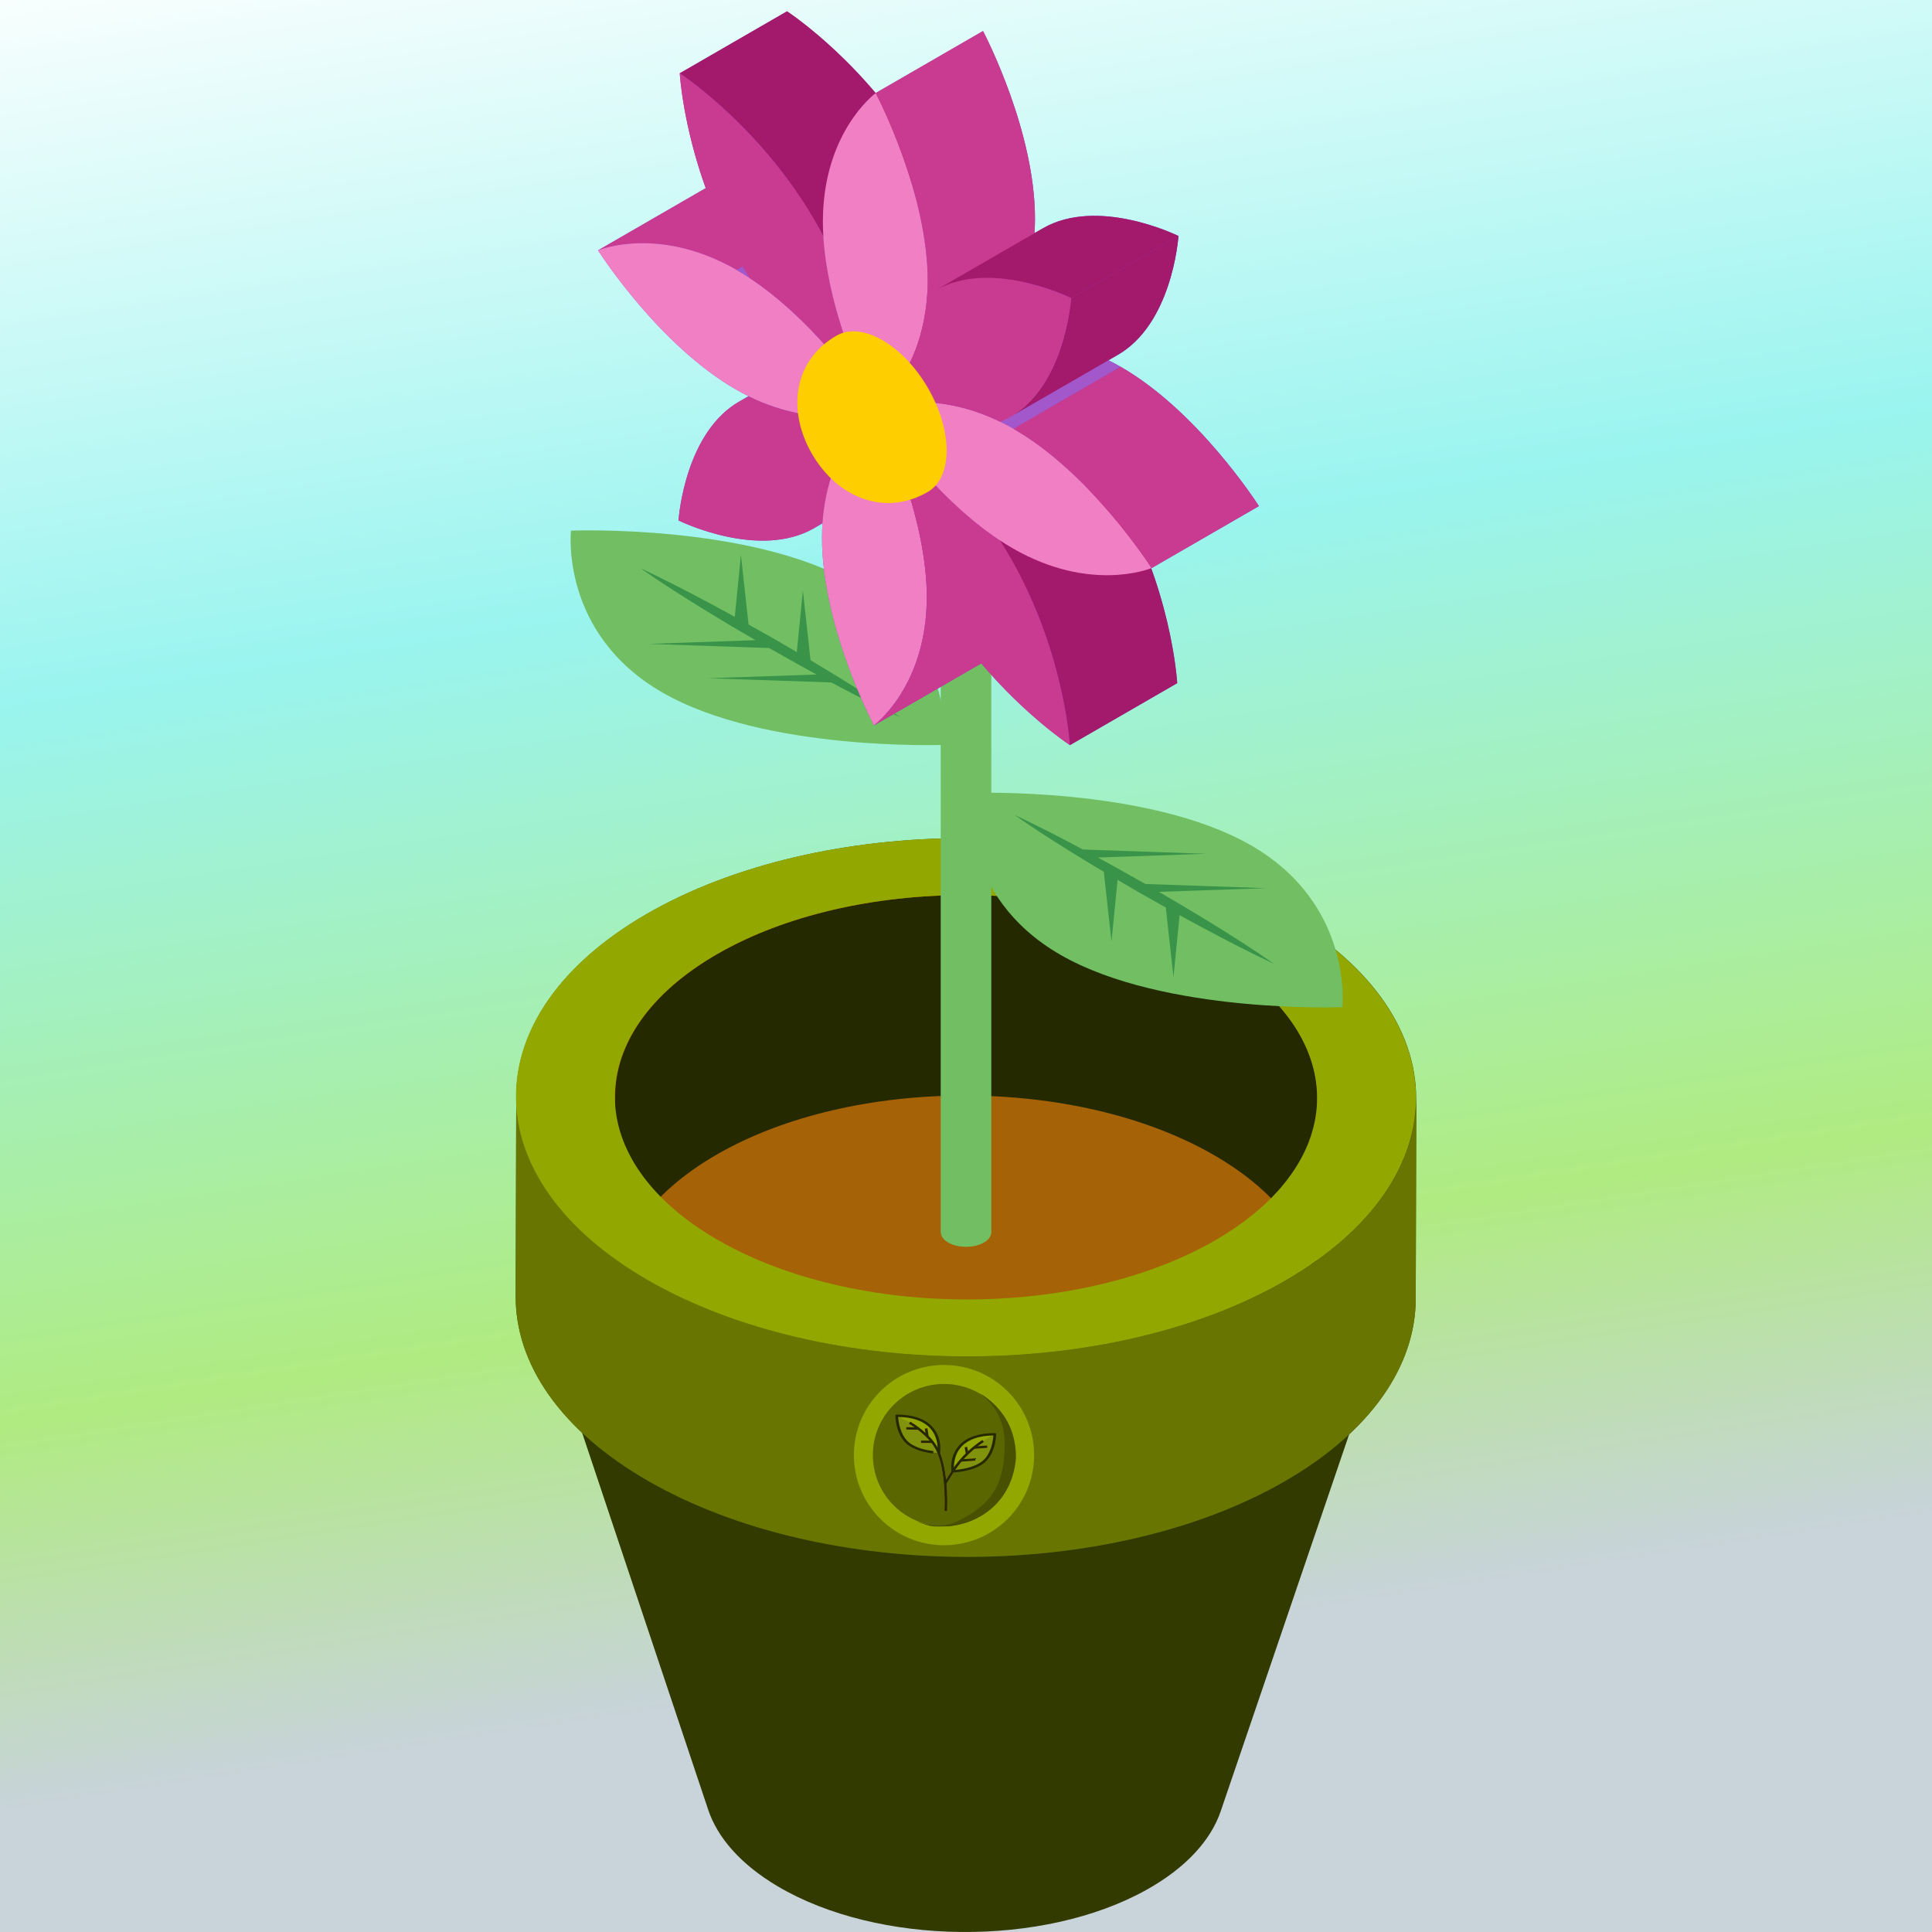 <svg width="1024" height="1024" viewBox="0 0 1024 1024" fill="none" xmlns="http://www.w3.org/2000/svg">
<rect x="0" y="0" width="1024" height="1024" fill="#333333" stroke="none"/>
<g clip-path="url(#clip0)">
<rect width="1024" height="1024" fill="#C8D3DA"/>
<g clip-path="url(#clip1)">
<path d="M1036.74 -188.027L-180.463 -0.244L-31.427 965.804L1185.78 778.021L1036.74 -188.027Z" fill="url(#paint0_linear)"/>
</g>
<path d="M451.912 308.921C397.28 277.564 302.628 281.244 302.628 281.244C302.628 281.244 296.562 335.751 351.194 367.108C405.826 398.465 500.46 394.793 500.46 394.793C500.46 394.793 506.542 340.278 451.912 308.921Z" fill="#71BE63"/>
<path d="M444.765 359.107C439.805 356 434.667 352.98 429.597 349.93L425.547 312.981L422.321 345.649L410.977 339.022L396.741 330.993L392.699 294.126L389.455 326.955C384.989 324.501 380.541 322.044 375.987 319.65C364.119 313.297 352.069 307.07 339.451 301.151C349.773 308.396 360.625 315.316 371.677 322.139C377.153 325.571 382.813 328.896 388.405 332.278L400.447 339.31L343.833 341.271L407.647 343.47L422.777 352.005C426.127 353.829 429.449 355.676 432.795 357.507L375.559 359.479L440.627 361.722C452.429 368.017 464.431 374.216 476.989 380.092C466.673 372.85 455.801 365.919 444.765 359.107Z" fill="#399349"/>
<path d="M711.288 889.368L711.277 889.372L711.288 889.368Z" fill="#3E3D43"/>
<path d="M677.08 575.121C588.468 522.459 442.728 520.996 351.566 571.85C291.802 605.19 270.334 652.738 287.598 696.372C287.02 694.913 286.482 693.452 285.992 691.984C300.886 736.524 315.782 781.057 330.676 825.599C345.57 870.14 360.466 914.672 375.36 959.213C380.29 973.952 392.488 988.071 412.002 999.669C465.27 1031.32 552.874 1032.2 607.676 1001.64C628.648 989.936 641.774 975.328 647.006 959.975C677.302 871.065 707.596 782.167 737.892 693.259C737.79 693.559 737.66 693.859 737.556 694.159C752.198 652.702 732.184 607.87 677.08 575.121Z" fill="#323A00"/>
<path d="M750.533 585.308C752.031 548.887 728.657 512.148 680.327 484.409C586.987 430.833 435.609 430.825 342.855 484.411C296.637 511.112 273.589 546.161 273.639 581.236C273.639 581.125 273.627 581.01 273.627 580.898L273.325 687.152C273.225 722.567 296.685 758.036 343.653 784.995C437.011 838.579 588.389 838.569 681.125 784.993C727.201 758.372 750.265 723.468 750.365 688.508L750.667 582.254C750.663 583.27 750.575 584.29 750.533 585.308Z" fill="#444E03"/>
<path d="M669.06 490.835C756.244 540.874 756.706 622.272 670.086 672.313C583.484 722.344 442.114 722.356 354.93 672.315C267.762 622.284 267.302 540.868 353.904 490.835C440.522 440.794 581.892 440.802 669.06 490.835Z" fill="#A66206"/>
<path d="M698.252 582.105L697.95 688.359C698.03 660.727 679.724 633.053 643.074 612.015C570.244 570.213 452.122 570.213 379.766 612.015C343.82 632.782 325.826 660.018 325.75 687.295L326.052 581.041C326.13 553.762 344.122 526.526 380.068 505.761C452.424 463.957 570.546 463.957 643.376 505.761C680.026 526.799 698.33 554.472 698.252 582.105Z" fill="#242900"/>
<path d="M750.667 582.25L750.365 688.503C750.265 723.463 727.199 758.37 681.125 784.989C588.391 838.565 437.011 838.575 343.653 784.991C296.683 758.032 273.223 722.561 273.325 687.147L273.627 580.894C273.527 616.309 296.987 651.778 343.955 678.737C437.313 732.321 588.691 732.309 681.427 678.735C727.503 652.116 750.567 617.212 750.667 582.25Z" fill="#687600"/>
<path d="M680.175 484.408C773.533 537.992 774.025 625.152 681.275 678.738C588.542 732.315 437.162 732.325 343.804 678.74C250.464 625.164 249.97 537.986 342.704 484.41C435.458 430.824 586.835 430.834 680.175 484.408ZM380.766 657.386C453.596 699.19 571.717 699.188 644.073 657.384C716.429 615.581 716.045 547.564 643.213 505.76C570.384 463.958 452.262 463.958 379.906 505.76C307.55 547.566 307.936 615.585 380.766 657.386Z" fill="#92A700"/>
<path d="M525.297 200.723C525.381 198.693 524.077 196.649 521.377 195.1C516.165 192.107 507.745 192.107 502.567 195.1C499.987 196.591 498.699 198.543 498.701 200.496C498.701 200.49 498.701 200.484 498.701 200.478V653.074C498.695 655.047 500.005 657.023 502.629 658.526C507.841 661.519 516.261 661.519 521.439 658.526C524.013 657.041 525.297 655.097 525.305 653.148V200.552C525.303 200.609 525.299 200.667 525.297 200.723Z" fill="#71BE63"/>
<path d="M521.377 195.104C526.589 198.096 526.615 202.943 521.437 205.934C516.259 208.926 507.841 208.926 502.627 205.934C497.415 202.941 497.389 198.094 502.567 195.104C507.745 192.113 516.167 192.113 521.377 195.104Z" fill="#71BE63"/>
<path d="M525.305 200.557V653.154C525.299 655.102 524.011 657.047 521.439 658.532C516.261 661.525 507.843 661.525 502.629 658.532C500.005 657.027 498.697 655.051 498.701 653.08V200.484C498.695 202.456 500.005 204.433 502.629 205.936C507.841 208.928 516.261 208.928 521.439 205.936C524.013 204.451 525.301 202.506 525.305 200.557Z" fill="#71BE63"/>
<path d="M662.917 447.97C608.285 416.613 513.651 420.285 513.651 420.285C513.651 420.285 507.567 474.802 562.199 506.157C616.815 537.504 711.465 533.824 711.465 533.824C711.465 533.824 717.531 479.315 662.917 447.97Z" fill="#71BE63"/>
<path d="M642.988 489.862C637.512 486.43 631.818 483.106 626.242 479.734L614.222 472.699L670.816 470.739L607.018 468.532L591.868 459.988C588.524 458.167 585.212 456.328 581.876 454.503L639.07 452.52L573.98 450.268C562.19 443.961 550.218 437.777 537.672 431.908C547.992 439.153 558.83 446.082 569.898 452.896C574.862 456.006 579.992 459.022 585.05 462.078L589.118 499.022L592.344 466.367L603.672 472.97L617.904 480.996L621.966 517.875L625.21 485.049C629.668 487.5 634.114 489.966 638.678 492.352C650.53 498.694 662.596 504.931 675.198 510.841C664.896 503.603 654.024 496.674 642.988 489.862Z" fill="#399349"/>
<path d="M610.4 301.091L667.264 268.238C665.626 265.709 634.51 217.668 594 194.417C591.806 193.159 589.64 192.018 587.498 190.964L592.17 188.264C620.906 171.986 624.442 127.428 624.63 125.082C622.486 124.058 581.76 104.567 553.024 120.857C552.918 120.917 552.812 120.978 552.706 121.04L548.3 123.585C548.464 121.193 548.564 118.73 548.57 116.191C548.702 69.903 522.416 19.125 521.032 16.452L464.17 49.305C464.162 49.311 464.14 49.327 464.132 49.337C441.07 22.024 418.73 7.052 417.16 6L360.294 38.852C360.42 40.706 362.192 66.78 374.082 99.746C373.984 99.783 373.906 99.813 373.858 99.833L316.994 132.685C318.63 135.214 349.738 183.261 390.258 206.518C392.45 207.775 394.616 208.918 396.758 209.972C395.166 210.892 393.598 211.799 392.088 212.674C363.342 228.946 359.806 273.503 359.62 275.85C361.764 276.873 402.5 296.361 431.236 280.081C431.828 279.745 432.398 279.379 432.97 279.019C432.496 279.317 432.028 279.625 431.542 279.906L435.96 277.355C435.796 279.747 435.698 282.208 435.69 284.749C435.558 331.026 461.834 381.809 463.216 384.481L520.082 351.629C520.092 351.621 520.114 351.603 520.126 351.593C543.186 378.904 565.524 393.88 567.094 394.932L623.958 362.079C623.832 360.226 622.06 334.15 610.172 301.182C610.272 301.14 610.352 301.109 610.4 301.091Z" fill="#943EC7"/>
<path d="M492.825 244.103C491.417 245.166 489.94 246.152 488.388 247.051L431.521 279.904C433.073 279.007 434.551 278.021 435.959 276.955C453.019 267.101 475.765 253.958 492.825 244.103Z" fill="#A258CB"/>
<path d="M448.938 179.823C450.602 178.879 452.312 178.059 454.062 177.352L397.196 210.204C395.448 210.912 393.738 211.731 392.072 212.675C409.134 202.819 431.84 189.609 448.938 179.823Z" fill="#A258CB"/>
<path d="M316.996 132.685L373.862 99.833C375.508 99.19 406.788 86.96 447.306 110.219L390.442 143.072C349.922 119.815 318.644 132.043 316.996 132.685Z" fill="#C93B90"/>
<path d="M520.547 184.032C519.309 184.99 495.811 203.189 492.835 244.102L435.971 276.954C438.947 236.043 462.449 217.843 463.683 216.884C480.741 207.03 503.487 193.89 520.547 184.032Z" fill="#A258CB"/>
<path d="M463.693 216.888C462.455 217.847 438.957 236.045 435.981 276.958C434.481 278.092 432.899 279.139 431.235 280.08C402.499 296.358 361.765 276.875 359.619 275.849C359.805 273.505 363.345 228.947 392.087 212.673C393.751 211.729 395.461 210.909 397.211 210.202C434.471 228.323 462.233 217.461 463.693 216.888Z" fill="#C93B90"/>
<path d="M454.061 177.352C491.319 195.473 519.081 184.607 520.543 184.036L463.679 216.889C462.219 217.461 434.455 228.325 397.197 210.204C414.257 200.348 437.001 187.207 454.061 177.352Z" fill="#A258CB"/>
<path d="M390.421 143.069C392.767 144.415 395.085 145.853 397.375 147.368C434.613 172.007 462.223 214.641 463.675 216.884C462.215 217.457 434.451 228.321 397.193 210.2C394.905 209.088 392.585 207.861 390.239 206.517C349.719 183.26 318.613 135.213 316.975 132.684C318.625 132.04 349.903 119.812 390.421 143.069Z" fill="#F17FC3"/>
<path d="M390.424 143.069L447.288 110.217C449.634 111.563 451.952 113 454.242 114.515C491.48 139.154 519.09 181.789 520.542 184.032L463.678 216.884C462.226 214.639 434.616 172.009 397.378 147.368C395.088 145.853 392.772 144.415 390.424 143.069Z" fill="#A258CB"/>
<path d="M463.678 216.882C464.906 219.256 488.238 264.333 490.968 308.524C491.134 311.238 491.22 313.944 491.214 316.62C491.082 362.898 464.592 383.395 463.198 384.474C461.814 381.802 435.54 331.02 435.672 284.742C435.68 282.062 435.78 279.467 435.964 276.952C438.942 236.039 462.442 217.841 463.678 216.882Z" fill="#F17FC3"/>
<path d="M463.677 216.896L520.541 184.043C521.769 186.417 545.101 231.494 547.831 275.685C547.997 278.399 548.085 281.105 548.077 283.782C547.945 330.059 521.455 350.556 520.061 351.636L463.197 384.488C464.591 383.408 491.079 362.911 491.213 316.634C491.221 313.956 491.135 311.252 490.967 308.538C488.237 264.346 464.907 219.268 463.677 216.896Z" fill="#C93B90"/>
<path d="M520.536 184.032C521.988 186.277 549.608 228.927 586.848 253.568L529.984 286.42C492.742 261.781 465.126 219.129 463.672 216.884C480.73 207.03 503.476 193.89 520.536 184.032Z" fill="#A258CB"/>
<path d="M463.674 216.888C465.126 219.132 492.746 261.783 529.986 286.424C531.724 289.134 533.426 291.91 535.078 294.759C563.626 343.915 566.9 392.381 567.07 394.932C564.926 393.497 524.224 366.237 495.676 317.081C494.022 314.232 492.454 311.383 490.964 308.532C488.234 264.338 464.904 219.26 463.674 216.888Z" fill="#C93B90"/>
<path d="M591.954 261.901C620.502 311.057 623.776 359.523 623.946 362.074L567.082 394.927C566.908 392.376 563.636 343.909 535.09 294.753C533.438 291.904 531.736 289.126 529.998 286.418L586.862 253.566C588.6 256.276 590.3 259.052 591.954 261.901Z" fill="#A3196C"/>
<path d="M493.262 92.41C495.996 136.597 519.316 181.66 520.542 184.032L463.678 216.884C462.45 214.512 439.132 169.448 436.398 125.262C453.458 115.404 476.204 102.266 493.262 92.41Z" fill="#A258CB"/>
<path d="M488.542 83.857C490.194 86.704 491.766 89.561 493.254 92.409L436.389 125.261C434.899 122.412 433.329 119.555 431.677 116.709C403.129 67.541 362.415 40.286 360.273 38.852L417.137 6C419.277 7.434 459.991 34.689 488.542 83.857Z" fill="#A3196C"/>
<path d="M360.273 38.851C362.417 40.284 403.131 67.54 431.677 116.708C433.329 119.555 434.901 122.41 436.389 125.259C439.123 169.447 462.443 214.509 463.669 216.881C462.217 214.637 434.607 172.006 397.369 147.365C395.631 144.657 393.927 141.877 392.275 139.028C363.719 89.868 360.445 41.402 360.273 38.851Z" fill="#C93B90"/>
<path d="M463.672 216.883L520.536 184.03C521.996 183.46 549.77 172.613 587.026 190.731C589.318 191.844 591.634 193.069 593.982 194.415L537.118 227.267C534.772 225.921 532.454 224.696 530.162 223.583C492.906 205.464 465.136 216.312 463.672 216.883Z" fill="#A258CB"/>
<path d="M537.12 227.271C577.63 250.522 608.746 298.563 610.384 301.092C608.738 301.734 577.448 313.97 536.94 290.719C534.596 289.375 532.276 287.935 529.988 286.422C492.746 261.784 465.13 219.131 463.676 216.886C465.136 216.315 492.91 205.469 530.166 223.587C532.454 224.7 534.772 225.925 537.12 227.271Z" fill="#F17FC3"/>
<path d="M537.123 227.272L593.987 194.42C634.497 217.671 665.613 265.712 667.251 268.241L610.387 301.093C608.749 298.564 577.633 250.523 537.123 227.272Z" fill="#C93B90"/>
<path d="M464.153 49.307C465.537 51.979 491.821 102.758 491.691 149.045C491.683 151.723 491.583 154.322 491.399 156.833C488.425 197.746 464.913 215.929 463.677 216.887C462.449 214.515 439.131 169.451 436.397 125.265C436.227 122.549 436.143 119.847 436.151 117.167C436.281 70.877 462.759 50.386 464.153 49.307Z" fill="#F17FC3"/>
<path d="M464.152 49.303L521.016 16.451C522.4 19.123 548.684 69.902 548.554 116.189C548.546 118.868 548.446 121.466 548.262 123.977C545.288 164.89 521.776 183.073 520.54 184.031L463.676 216.884C464.914 215.927 488.426 197.745 491.398 156.83C491.582 154.317 491.682 151.72 491.69 149.042C491.82 102.753 465.536 51.976 464.152 49.303Z" fill="#C93B90"/>
<path d="M624.601 125.08C624.415 127.424 620.875 171.982 592.141 188.262L535.277 221.114C564.013 204.836 567.549 160.279 567.737 157.932C584.797 148.077 607.543 134.936 624.601 125.08Z" fill="#A3196C"/>
<path d="M567.752 157.935C567.566 160.279 564.026 204.837 535.292 221.117C533.626 222.059 531.916 222.88 530.166 223.586C492.91 205.467 465.138 216.315 463.676 216.886C464.914 215.929 488.426 197.746 491.398 156.832C492.898 155.698 494.48 154.652 496.144 153.712C524.88 137.42 565.606 156.909 567.752 157.935Z" fill="#C93B90"/>
<path d="M553.006 120.86C581.742 104.57 622.468 124.059 624.612 125.085L567.748 157.938C565.604 156.914 524.878 137.423 496.142 153.713C496.036 153.772 495.93 153.834 495.824 153.896L552.688 121.043C552.794 120.98 552.9 120.92 553.006 120.86Z" fill="#A3196C"/>
<path d="M467.661 180.271C486.541 191.109 501.795 217.382 501.733 238.939C501.701 249.632 497.911 257.158 491.797 260.711C491.745 260.743 491.695 260.774 491.641 260.806C468.595 274.034 443.715 263.548 430.407 240.637C417.123 217.766 420.381 191.167 443.335 177.909C449.551 174.318 458.157 174.817 467.661 180.271Z" fill="#FECE00"/>
<g clip-path="url(#clip2)">
<path d="M500.342 819C526.721 819 548.106 797.615 548.106 771.236C548.106 744.857 526.721 723.472 500.342 723.472C473.963 723.472 452.578 744.857 452.578 771.236C452.578 797.615 473.963 819 500.342 819Z" fill="#92A700"/>
<path d="M500.341 808.944C521.167 808.944 538.05 792.062 538.05 771.236C538.05 750.41 521.167 733.527 500.341 733.527C479.515 733.527 462.633 750.41 462.633 771.236C462.633 792.062 479.515 808.944 500.341 808.944Z" fill="#5A6600"/>
<path d="M519.5 738.5C528.024 745.413 532.5 753.67 532.5 765.5C532.5 786.326 526 797.5 507 806.5C498.093 810.719 488.935 807.233 486 806.5C495 809.794 494.005 809 503 809C523.5 806.5 537 792.5 538.5 772.5C538.5 754.837 529 744.5 519.5 738.5Z" fill="#475100"/>
<path d="M523.424 766.069L525.1 764.453C525.695 763.878 525.385 762.87 524.569 762.73L523.456 762.54C523.474 763.008 523.483 763.479 523.483 763.951C523.482 764.662 523.462 765.368 523.424 766.069V766.069Z" fill="#FECE85"/>
<path d="M505.012 779.824C505.012 779.824 501.708 760.196 527.28 760.196C527.28 760.196 527.136 769.658 521.533 774.578C515.93 779.497 505.012 779.824 505.012 779.824Z" fill="#92A700"/>
<path d="M527.279 760.196C527.279 760.196 527.135 769.671 521.533 774.578C515.93 779.485 505.012 779.824 505.012 779.824C509.853 772.137 516.375 766.903 521.073 763.732C523.831 761.87 527.279 760.196 527.279 760.196Z" fill="#81920C"/>
<path d="M497.543 770.01C497.543 770.01 500.847 750.382 475.275 750.382C475.275 750.382 475.419 759.844 481.022 764.763C486.624 769.683 497.543 770.01 497.543 770.01Z" fill="#92A700"/>
<path d="M497.543 770.01C497.543 770.01 486.61 769.67 481.022 764.763C475.419 759.856 475.275 750.382 475.275 750.382C475.275 750.382 480.16 752.81 482.099 754.005C487.515 757.365 494.684 762.863 497.543 770.01Z" fill="#81920C"/>
<path d="M501.995 801L500.559 800.937C500.573 800.748 501.65 782.177 496.866 770.224C494.079 763.241 487.069 757.843 481.682 754.534L482.501 753.502C488.06 756.912 495.301 762.511 498.217 769.809C503.101 781.988 502.009 800.811 501.995 801Z" fill="#EB8C00"/>
<path d="M480.352 756.425L486.773 756.554L486.74 757.812L480.319 757.683L480.352 756.425Z" fill="#EB8C00"/>
<path d="M491.57 757.032L492.225 761.209L490.801 761.38L490.147 757.203L491.57 757.032Z" fill="#EB8C00"/>
<path d="M488.139 763.528L494.1 763.554L494.093 764.812L488.131 764.786L488.139 763.528Z" fill="#EB8C00"/>
<path d="M501.594 786.505L500.344 785.889C501.608 783.901 502.958 781.762 504.381 779.51C509.322 771.684 515.945 766.336 520.643 763.229L521.505 764.235C516.922 767.267 510.457 772.489 505.645 780.126C504.223 782.378 502.858 784.517 501.594 786.505Z" fill="#EB8C00"/>
<path d="M523.186 766.142L523.306 767.397L516.331 767.911L516.21 766.657L523.186 766.142Z" fill="#EB8C00"/>
<path d="M512.658 766.87L513.325 770.381L511.908 770.587L511.242 767.076L512.658 766.87Z" fill="#EB8C00"/>
<path d="M516.865 772.925L516.983 774.18L509.306 774.733L509.188 773.478L516.865 772.925Z" fill="#EB8C00"/>
<path d="M494.568 770.388C491.02 769.947 484.484 768.702 480.504 765.204C474.772 760.171 474.557 750.785 474.557 750.395C474.557 750.231 474.628 750.067 474.758 749.942C474.887 749.816 475.088 749.753 475.275 749.753C483.578 749.753 489.785 751.791 493.735 755.792C499.582 761.731 498.318 769.759 498.26 770.098L496.838 769.91L497.542 769.998L496.838 769.91C496.853 769.834 498.059 762.096 492.643 756.598C489.095 753.012 483.507 751.137 476.022 751.011C476.18 753.188 477.028 760.36 481.524 764.31C485.202 767.544 491.408 768.714 494.77 769.129L494.568 770.388Z" fill="#242900"/>
<path d="M505.013 780.453C504.654 780.453 504.352 780.227 504.309 779.912C504.251 779.573 502.973 771.545 508.834 765.606C512.77 761.605 518.976 759.567 527.28 759.567C527.467 759.567 527.653 759.63 527.797 759.756C527.941 759.881 528.013 760.032 527.998 760.209C527.998 760.611 527.783 769.985 522.036 775.018C516.304 780.051 505.487 780.441 505.027 780.453H505.013ZM526.533 760.825C519.048 760.938 513.474 762.826 509.926 766.412C505.358 771.029 505.501 777.245 505.659 779.145C508.087 778.981 516.477 778.113 521.031 774.124C525.527 770.186 526.375 763.014 526.533 760.825V760.825Z" fill="#242900"/>
<path d="M501.995 801L500.559 800.937C500.573 800.748 501.65 782.177 496.866 770.224C494.079 763.241 487.069 757.843 481.682 754.534L482.501 753.502C488.06 756.912 495.301 762.511 498.217 769.809C503.101 781.988 502.009 800.811 501.995 801Z" fill="#242900"/>
<path d="M480.352 756.425L486.773 756.554L486.74 757.812L480.319 757.683L480.352 756.425Z" fill="#242900"/>
<path d="M491.57 757.032L492.225 761.209L490.801 761.38L490.147 757.203L491.57 757.032Z" fill="#242900"/>
<path d="M488.139 763.528L494.1 763.554L494.093 764.812L488.131 764.786L488.139 763.528Z" fill="#242900"/>
<path d="M501.594 786.505L500.344 785.889C501.608 783.901 502.958 781.762 504.381 779.51C509.322 771.684 515.945 766.336 520.643 763.229L521.505 764.235C516.922 767.267 510.457 772.489 505.645 780.126C504.223 782.378 502.858 784.517 501.594 786.505Z" fill="#242900"/>
<path d="M523.186 766.142L523.306 767.397L516.331 767.911L516.21 766.657L523.186 766.142Z" fill="#242900"/>
<path d="M512.658 766.87L513.325 770.381L511.908 770.587L511.242 767.076L512.658 766.87Z" fill="#242900"/>
<path d="M516.865 772.925L516.983 774.18L509.306 774.733L509.188 773.478L516.865 772.925Z" fill="#242900"/>
</g>
</g>
<defs>
<linearGradient id="paint0_linear" x1="489.95" y1="-103.671" x2="638.986" y2="862.377" gradientUnits="userSpaceOnUse">
<stop stop-color="white"/>
<stop offset="0.406" stop-color="#9AF4EF"/>
<stop offset="0.792" stop-color="#B0EB81"/>
<stop offset="1" stop-color="#C8D3DA"/>
</linearGradient>
<clipPath id="clip0">
<rect width="1024" height="1024" fill="white"/>
</clipPath>
<clipPath id="clip1">
<rect width="1231.6" height="977.476" fill="white" transform="translate(-180.463 -0.244) rotate(-8.77)"/>
</clipPath>
<clipPath id="clip2">
<rect width="181" height="181" fill="white" transform="translate(415 638)"/>
</clipPath>
</defs>
</svg>
